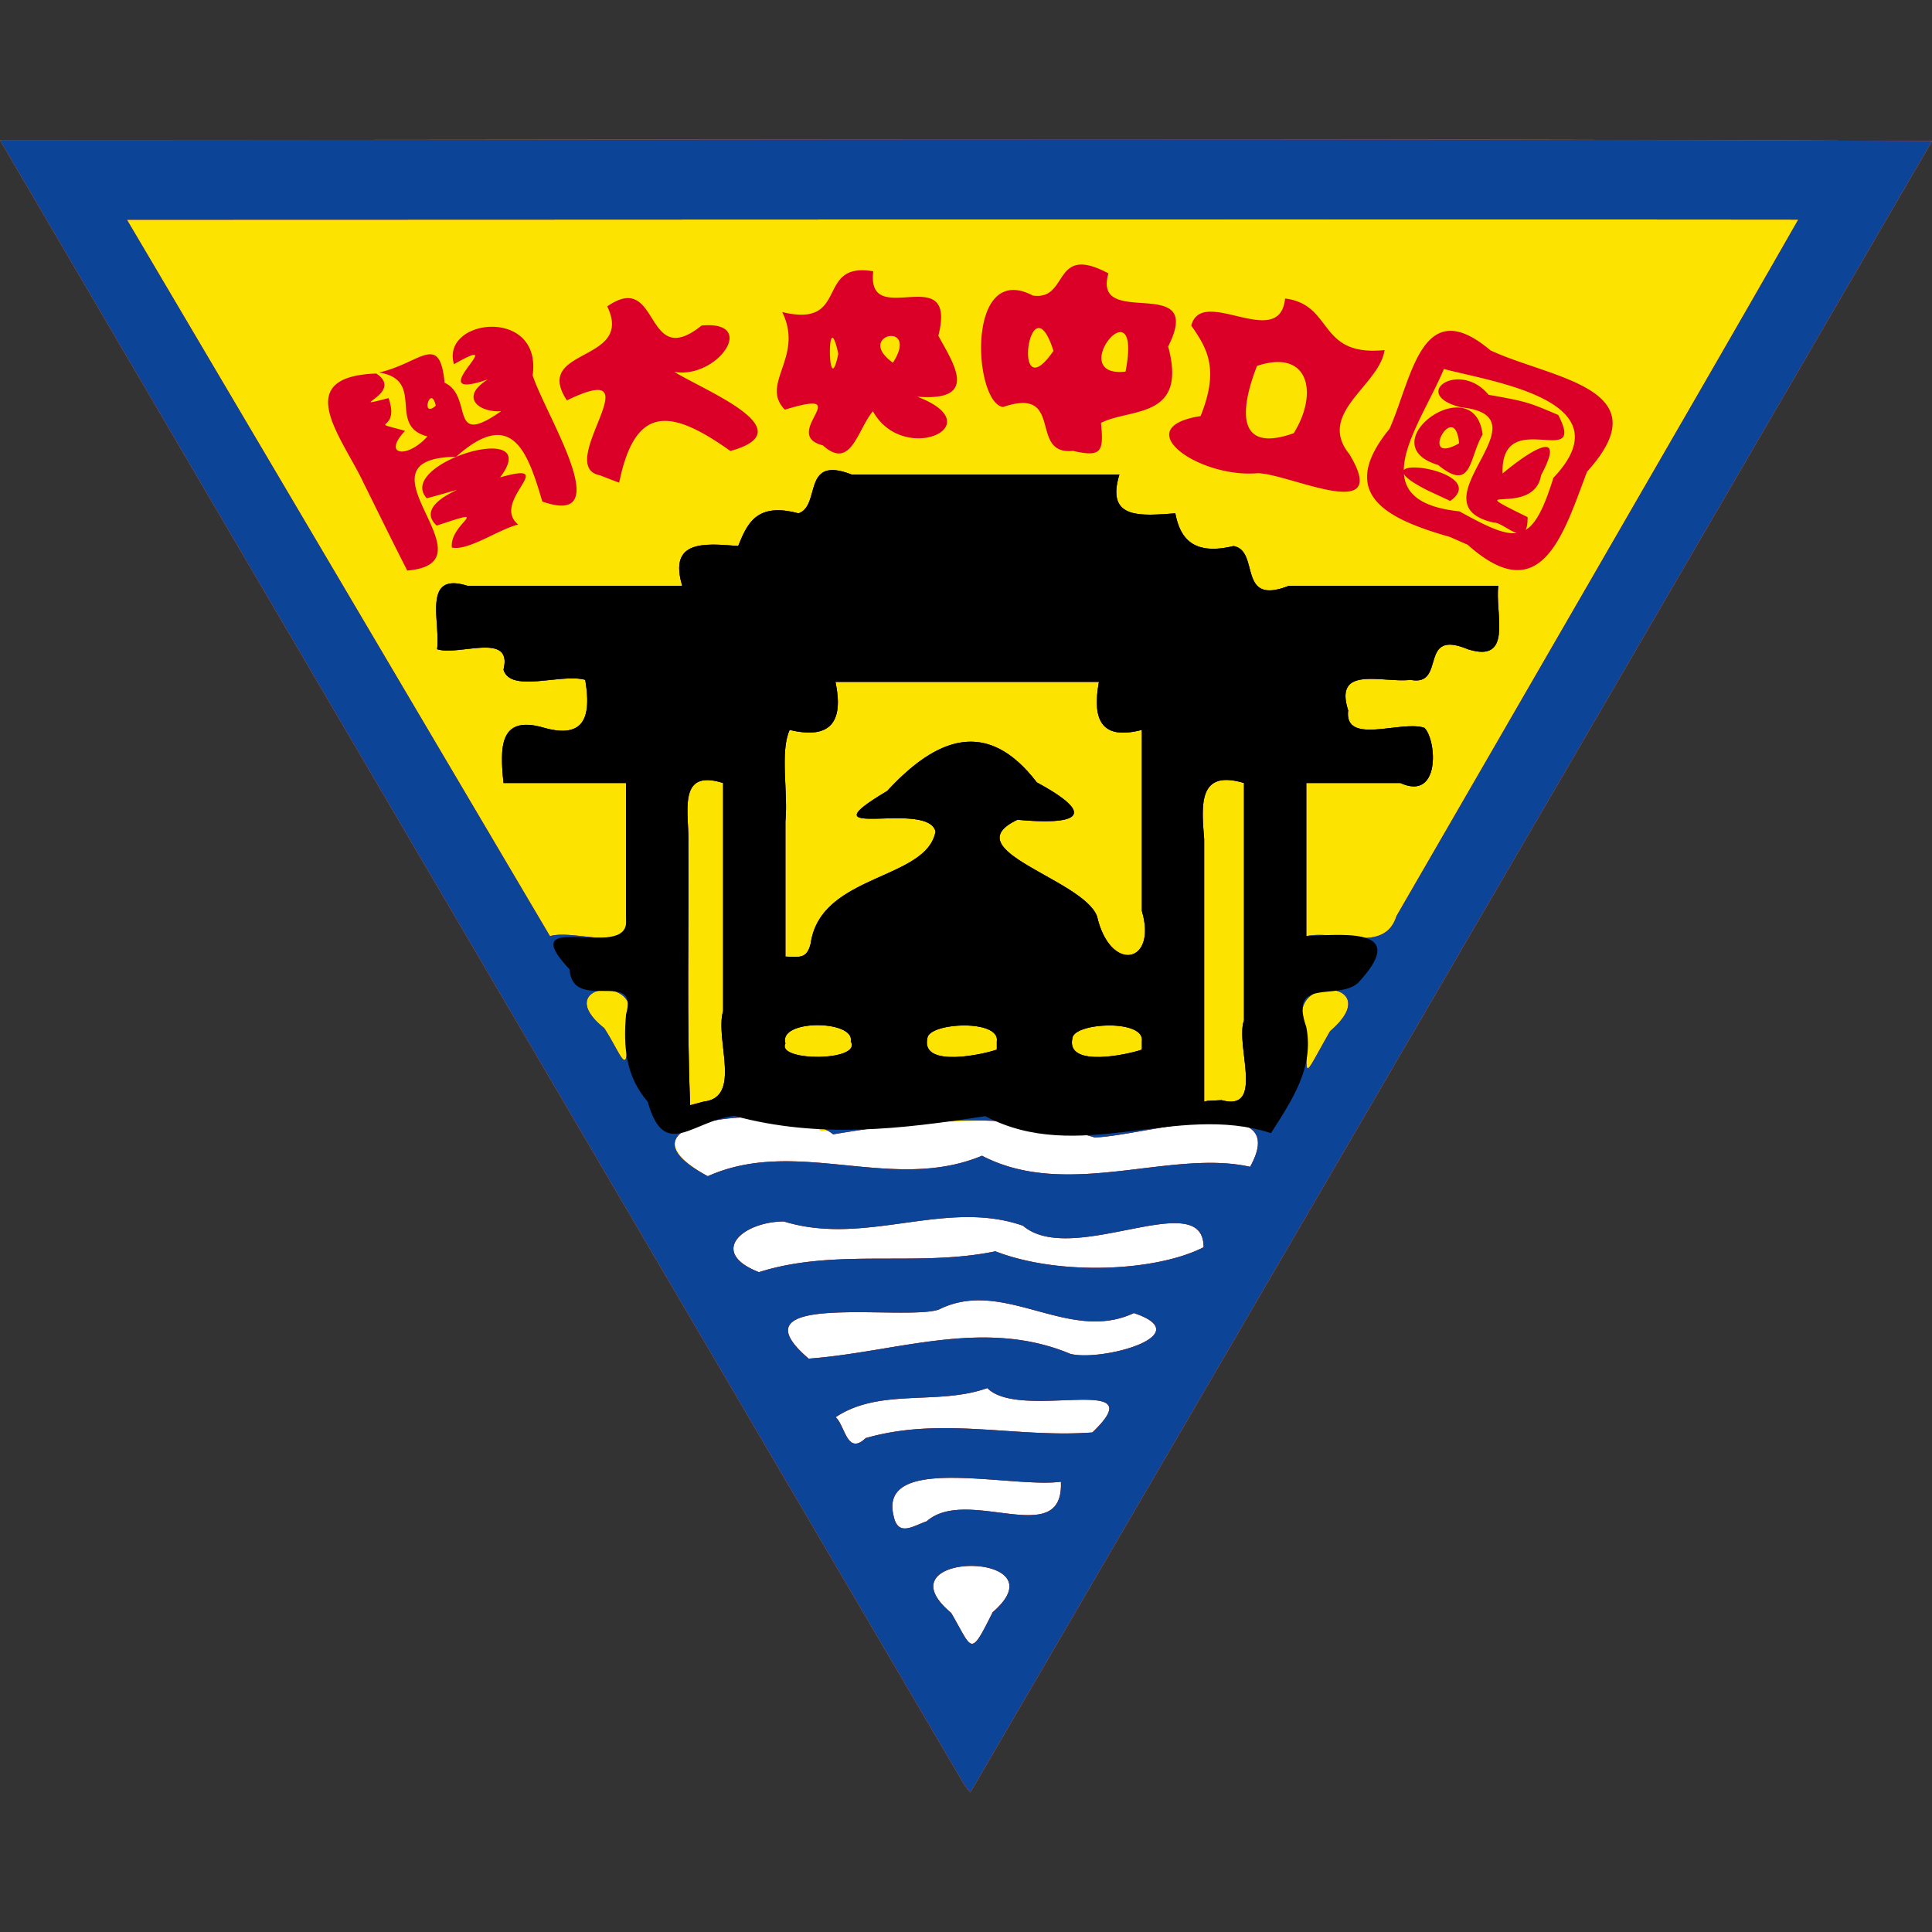 <svg xmlns="http://www.w3.org/2000/svg" width="600" height="600"><rect width="100%" height="100%" fill="#333333" stroke="none"/><path d="M298.53 521.851L192.19 335.126l214.881 1.27L298.53 521.851z" fill="#fff"/><path d="M299.497 554.27A734124.92 734124.92 0 0 1 0 43.504c199.998-.031 400.012-.664 600 .3a507064.88 507064.88 0 0 1-298.671 512.842l-1.832-2.38zm8.8-53.6c22.335-19.244-36.069-19.123-12.913.219 6.735 11.481 5.743 14.117 12.913-.219zm-20.516-28.203c12.619-11.204 42.652 9.154 41.692-12.307-15.105 2.114-56.514-8.816-51.996 10.43 1.333 6.92 6.127 3.267 10.304 1.877zm-18.92-25.858c23.794-6.806 46.49.039 70.383-1.748 19.905-19.028-22.434-3.369-32.628-13.786-15.237 5.506-33.33-.152-47.094 9.043 2.977 2.68 3.522 12.03 9.339 6.491zm-17.72-24.67c27.215-2 54.31-12.77 81.23-1.492 9.597 2.512 40.29-5.803 19.754-12.663-20.392 9.585-40.39-11.246-60.587-1.083-10.665 3.628-65.233-5.995-40.397 15.238zm-15.44-26.858c23.795-7.574 49.424-1.465 73.429-6.474 19.6 7.63 49.734 6.355 64.651-1.253.104-19.301-40.803 6.384-56.077-6.685-24.153-8.48-48.791 6.533-74.287-1.338-13.02.12-23.444 9.65-7.716 15.75zm-15.893-29.8c27.755-12.385 57.124 5.327 85.17-6.353 26.439 13.804 58.516-2.119 83.254 3.437 13.723-24.668-34.556-9.271-48.329-9.136-28.63-9.9-56.384-2.794-84.999-1.937-8.505-8.9-68.843-5.068-35.096 13.989z" fill="#fde400"/><path d="M299.497 554.27A734124.92 734124.92 0 0 1 0 43.504c199.998-.031 400.012-.664 600 .3a507064.88 507064.88 0 0 1-298.671 512.842l-1.832-2.38zm8.8-53.6c22.335-19.244-36.069-19.123-12.913.219 6.735 11.481 5.743 14.117 12.913-.219zm-20.516-28.203c12.619-11.204 42.652 9.154 41.692-12.307-15.105 2.114-56.514-8.816-51.996 10.43 1.333 6.92 6.127 3.267 10.304 1.877zm-18.92-25.858c23.794-6.806 46.49.039 70.383-1.748 19.905-19.028-22.434-3.369-32.628-13.786-15.237 5.506-33.33-.152-47.094 9.043 2.977 2.68 3.522 12.03 9.339 6.491zm-17.72-24.67c27.215-2 54.31-12.77 81.23-1.492 9.597 2.512 40.29-5.803 19.754-12.663-20.392 9.585-40.39-11.246-60.587-1.083-10.665 3.628-65.233-5.995-40.397 15.238zm-15.44-26.858c23.795-7.574 49.424-1.465 73.429-6.474 19.6 7.63 49.734 6.355 64.651-1.253.104-19.301-40.803 6.384-56.077-6.685-24.153-8.48-48.791 6.533-74.287-1.338-13.02.12-23.444 9.65-7.716 15.75zm-15.893-29.8c27.755-12.385 57.124 5.327 85.17-6.353 26.439 13.804 58.516-2.119 83.254 3.437 13.723-24.668-34.556-9.271-48.329-9.136-27.366-8.19-53.753-5.49-81.149-.952-13.2-10.562-72.83-5.108-38.946 13.004zm-1.269-23.164c11.999-1.312 3.464-19.191 6.026-28.134v-70.818c-14.481-4.57-10.475 9.35-10.785 18.95.206 27.037-.545 54.168.555 81.123l4.203-1.122zm160.812-.453c13.598 3.739 4.22-16.96 6.978-24.8v-73.699c-14.152-4.238-13.264 6.564-12.37 17.372v81.574l1.03-.217zm33.73-21.451c18.635-15.928-15.717-18.269-7.405.093.46 14.516-1.809 16.074 7.405-.093zm-218.648-1.08c7.737-17.156-24.61-14.078-6.773.172 5.353 8.182 7.818 17.484 6.773-.172zm69.78 4.28c1.412-6.668-22.595-6.98-20.298.615-2.951 5.712 23.966 5.687 20.298-.615zm45.357 0c1.107-7.003-21.205-5.874-21.57-.965-2.137 9.524 18.254 4.786 21.57 3.51v-2.544zm45.04 0c1.107-7.003-21.203-5.875-21.568-.965-2.137 9.524 18.254 4.786 21.57 3.51v-2.544zm-102.847-30.388c3.06-21.679 35.953-19.59 38.775-34.766-2.347-10.035-42.181 3.547-15.02-12.602 15.253-16.562 31.047-22.843 46.476-2.674 20.02 10.844 11.368 13.218-6.022 11.601-19.988 9.496 20.312 18.39 24.72 29.978 4.088 17.741 18.815 14.748 13.916-1.688v-56.201c-12.754 3.344-15.447-3.372-13.32-14.909h-81.835c2.604 12.312-1.422 17.994-14.213 14.91-3.091 6.827-.448 19.388-1.328 28.426v41.987c4.25.08 6.652.876 7.851-4.062zm243.18-114.522c21.193-36.756 42.485-73.456 63.525-110.3-173.018-.157-346.035.015-519.053.037l131.38 222.502c7.642-2.344 25.716 5.745 23.64-6.317v-41.261H156.37c-1.114-11.035-1.412-21.253 12.634-17.127 12.792 3.575 14.626-3.808 12.742-14.909-7.427-2.084-23.225 4.202-25.376-3.158 2.972-11.963-13.843-4.139-20.616-6.356 1.083-8.63-4.753-24.18 9.475-19.665h66.649c-4.238-14.152 6.564-13.264 17.372-12.37 2.783-6.84 5.585-13.662 18.72-10.15 7.104-2.417.92-18.122 16.508-12.054h83.156c-4.331 14.14 6.838 12.779 17.372 12.054 1.499 7.912 5.689 13.133 18.083 10.15 8.326 1.512.954 18.72 17.142 12.37h65.076c-1.083 8.63 4.753 24.18-9.475 19.665-15.6-6.503-6.486 11.71-17.776 9.516-8.57 1.047-23.946-4.712-19.376 9.475-1.322 11.03 16.43 2.983 23.689 5.432 3.87 3.899 4.991 22.835-7.472 17.128h-29.222v47.57c9.318-2.107 24.29 5.681 28.015-6.248 20.432-35.318 40.838-70.664 61.253-105.984zm-44.633-11.745c-19.74-5.614-35.349-13.295-18.765-33.612 7.008-15.8 9.939-42.43 31.345-24.322 18.857 8.778 53.579 11.662 29.978 37.659-7.365 19.508-14.195 43.153-37.083 22.684zm32.117-18.378c22.787-24.008-19.115-29.801-34.002-33.785-7.647 18.137-26.083 40.961 4.81 44.211 17.997 9.941 22.525 10.912 29.192-10.426zm-18.534 13.92c-25.638-5.81 17.606-32.907-10.1-35.795-16.315-4.024-.587-14.902 8.508-3.892 11.735 2.041 12.656 2.428 21.622 6.257 9.15 17.61-17.9-3.217-17.288 18.177 4.542-3.846 21.215-16.72 11.963.52-2.157 13.462-26.62 2.003-4.19 13.032.123 10.504-7.19 1.512-10.515 1.701zm-20.313-9.895c-25.417-12.669 20.682-6.776 6.815 3.17l-6.815-3.17zm3.036-8c-21.71-6.532 11.281-30.327 13.82-9.454-4.289 7.22-3.178 18.133-13.82 9.454zm6.525-6.732c-1.32-14.284-13.058 7.428 0 0zm-340.199 12.368c-6.557-14.054-23.095-33.073 3.903-34.038 9.266 6.08-10.87 11.427 3.821 7.628 3.852 10.947-7.47 6.631 5.132 10.18-7.177 7.537.542 8.839 6.945 1.722-12.687-3.257-.353-17.518-15.065-19.853 12.759-2.779 18.87-12.775 20.394 3.178 9.167 4.268.93 20.527 17.571 8.83-6.799.524-13.138-4.344-4.098-9.876-22.064 7.674 8.447-15.5-10.559-4.701-4.237-14.268 27.407-17.9 24.434 3.45 3.943 12.31 26.68 47.537 2.998 39.192-4.492-15.255-9.317-29.48-26.77-13.903-33.811.519 12.964 32.952-15.17 35.341-4.606-9.002-9.032-18.096-13.536-27.15zm22.39-24.036c-1.54-6.973-4.902 4.196 0 0zm5 44.04c-.888-7.515 13.65-12.972-4.7-6.809-9.27-8.52 20.236-14.764-3.077-8.49-10.023-10.794 36.864-24.99 22.747-6.492 19.092-5.398-3.197 7.42 5.628 14.646-6.052 1.487-15.533 8.266-20.598 7.145zm250.218-23.093c-18.007 1.637-40.752-14.137-17.696-17.735 5.753-14.345 2.275-20.786-2.897-28.092 3.23-12.649 27.433 8.157 29.138-8.423 15.247 1.932 9.907 18.116 30.896 16.023-1.573 11.022-21.273 19.551-10.933 32.322 13.366 22.143-18.779 6.011-28.508 5.905zm11.23-12.42c7.7-12.38 4.81-26.299-11.404-20.898-5.703 14.663-5.847 27.061 11.404 20.898zm-215.435 13.083c-14.719-2.837 17.974-37.003-10.292-23.271-10.869-16.574 21.078-11.525 12.531-29.194 16.612-11.54 11.262 20.429 29.327 5.934 17.766-1.572 4.758 16.73-8.511 14.407 10.296 6.24 40.498 18.174 17.443 24.568-18.469-13.122-29.571-14.599-34.553 9.833l-1.844-.676zm69.225-9.294c-13.632-3.488 11.153-18.13-11.82-11.091-7.892-8.069 6.07-16.333-.825-30.321 21.2 5.181 10.054-15.838 28.27-12.648-2.247 18.702 26.312-4.056 20.22 19.995 4.29 8.114 13.25 20.545-6.559 18.939 23.65 9.004-4.372 21.49-13.764 4.514-4.82 5.717-6.825 18.516-15.522 10.612zm4.767-28.458c-3.67-16.874-3.287 16.074 0 0zm16.96 2.78c8.546-13.245-12.08-8.635 0 0zm55.922 27.387c-13.964 1.416-2.446-20.21-21.72-13.623-9.235-1.393-11.623-45.567 9.301-34.608 11.361 1.582 5.848-16.295 23.429-6.894-5.224 17.838 30.328-.62 18.552 22.707 6.118 22.679-11.774 19.06-20.86 23.72.92 9.122.078 10.684-8.702 8.698zm16.32-24.612c5.556-28.615-19.33 2.064 0 0zm-22.374-6.444c-7.339-23.117-13.326 19.278 0 0z" fill="#da0028"/><path d="M299.497 554.27A734124.92 734124.92 0 0 1 0 43.504c199.998-.031 400.012-.664 600 .3a507064.88 507064.88 0 0 1-298.671 512.842l-1.832-2.38zm8.8-53.6c22.335-19.244-36.069-19.123-12.913.219 6.735 11.481 5.743 14.117 12.913-.219zm-20.516-28.203c12.619-11.204 42.652 9.154 41.692-12.307-15.105 2.114-56.514-8.816-51.996 10.43 1.333 6.92 6.127 3.267 10.304 1.877zm-18.92-25.858c23.794-6.806 46.49.039 70.383-1.748 19.905-19.028-22.434-3.369-32.628-13.786-15.237 5.506-33.33-.152-47.094 9.043 2.977 2.68 3.522 12.03 9.339 6.491zm-17.72-24.67c27.215-2 54.31-12.77 81.23-1.492 9.597 2.512 40.29-5.803 19.754-12.663-20.392 9.585-40.39-11.246-60.587-1.083-10.665 3.628-65.233-5.995-40.397 15.238zm-15.44-26.858c23.795-7.574 49.424-1.465 73.429-6.474 19.6 7.63 49.734 6.355 64.651-1.253.104-19.301-40.803 6.384-56.077-6.685-24.153-8.48-48.791 6.533-74.287-1.338-13.02.12-23.444 9.65-7.716 15.75zm-15.893-29.8c27.755-12.385 57.124 5.327 85.17-6.353 26.439 13.804 58.516-2.119 83.254 3.437 13.723-24.668-34.556-9.271-48.329-9.136-27.366-8.19-53.753-5.49-81.149-.952-13.2-10.562-72.83-5.108-38.946 13.004zm-1.269-23.164c11.999-1.312 3.464-19.191 6.026-28.134v-70.818c-14.481-4.57-10.475 9.35-10.785 18.95.206 27.037-.545 54.168.555 81.123l4.203-1.122zm160.812-.453c13.598 3.739 4.22-16.96 6.978-24.8v-73.699c-14.152-4.238-13.264 6.564-12.37 17.372v81.574l1.03-.217zm33.73-21.451c18.635-15.928-15.717-18.269-7.405.093.46 14.516-1.809 16.074 7.405-.093zm-218.648-1.08c7.737-17.156-24.61-14.078-6.773.172 5.353 8.182 7.818 17.484 6.773-.172zm69.78 4.28c1.412-6.668-22.595-6.98-20.298.615-2.951 5.712 23.966 5.687 20.298-.615zm45.357 0c1.107-7.003-21.205-5.874-21.57-.965-2.137 9.524 18.254 4.786 21.57 3.51v-2.544zm45.04 0c1.107-7.003-21.203-5.875-21.568-.965-2.137 9.524 18.254 4.786 21.57 3.51v-2.544zm-102.847-30.388c3.06-21.679 35.953-19.59 38.775-34.766-2.347-10.035-42.181 3.547-15.02-12.602 15.253-16.562 31.047-22.843 46.476-2.674 20.02 10.844 11.368 13.218-6.022 11.601-19.988 9.496 20.312 18.39 24.72 29.978 4.088 17.741 18.815 14.748 13.916-1.688v-56.201c-12.754 3.344-15.447-3.372-13.32-14.909h-81.835c2.604 12.312-1.422 17.994-14.213 14.91-3.091 6.827-.448 19.388-1.328 28.426v41.987c4.25.08 6.652.876 7.851-4.062zm243.18-114.522c21.193-36.756 42.485-73.456 63.525-110.3-173.018-.157-346.035.015-519.053.037l131.38 222.502c7.642-2.344 25.716 5.745 23.64-6.317v-41.261H156.37c-1.114-11.035-1.412-21.253 12.634-17.127 12.792 3.575 14.626-3.808 12.742-14.909-7.427-2.084-23.225 4.202-25.376-3.158 2.972-11.963-13.843-4.139-20.616-6.356 1.083-8.63-4.753-24.18 9.475-19.665h66.649c-4.238-14.152 6.564-13.264 17.372-12.37 2.783-6.84 5.585-13.662 18.72-10.15 7.104-2.417.92-18.122 16.508-12.054h83.156c-4.331 14.14 6.838 12.779 17.372 12.054 1.499 7.912 5.689 13.133 18.083 10.15 8.326 1.512.954 18.72 17.142 12.37h65.076c-1.083 8.63 4.753 24.18-9.475 19.665-15.6-6.503-6.486 11.71-17.776 9.516-8.57 1.047-23.946-4.712-19.376 9.475-1.322 11.03 16.43 2.983 23.689 5.432 3.87 3.899 4.991 22.835-7.472 17.128h-29.222v47.57c9.318-2.107 24.29 5.681 28.015-6.248 20.432-35.318 40.838-70.664 61.253-105.984z" fill="#0c4498"/><path d="M201.16 342.164c-6.824-7.805-7.648-17.251-6.727-27.174 4.106-14.274-16.663-.384-17.55-13.923-17.972-19.302 18.267-2.461 17.549-15.062v-42.842H156.37c-1.114-11.035-1.412-21.253 12.634-17.127 12.792 3.575 14.626-3.808 12.742-14.909-7.427-2.084-23.225 4.202-25.376-3.158 2.972-11.963-13.843-4.139-20.616-6.356 1.083-8.63-4.753-24.18 9.475-19.665h66.649c-4.238-14.152 6.564-13.264 17.372-12.37 2.783-6.84 5.585-13.662 18.72-10.15 7.104-2.417.92-18.122 16.508-12.054h83.156c-4.331 14.14 6.838 12.779 17.372 12.054 1.499 7.912 5.689 13.133 18.083 10.15 8.326 1.512.954 18.72 17.142 12.37h65.076c-1.083 8.63 4.753 24.18-9.475 19.665-15.6-6.503-6.486 11.71-17.776 9.516-8.57 1.047-23.946-4.712-19.376 9.475-1.322 11.03 16.43 2.983 23.689 5.432 3.87 3.899 4.991 22.835-7.472 17.128h-29.222v47.579c14.205-.817 31.504-1.978 15.989 14.593-6.408 5.49-21.411-1.984-15.988 13.589 2.505 12.646-4.474 22.765-10.965 32.989-29.317-9.565-59.756 9.991-88.75-5.29-26.424 4.093-51.62 7.038-77.93-.065-12.954 1.426-21.711 14.11-26.871-4.395zm17.38-.048c11.997-1.313 3.463-19.192 6.025-28.134v-70.817c-14.481-4.57-10.475 9.35-10.785 18.95.206 27.037-.545 54.168.555 81.123l4.203-1.122zm160.811-.453c13.598 3.739 4.22-16.96 6.978-24.8v-73.698c-14.152-4.238-13.264 6.564-12.37 17.372v81.574l1.03-.217 4.362-.23zm-115.138-18.25c1.413-6.67-22.595-6.982-20.298.614-2.952 5.712 23.965 5.686 20.298-.614zm45.357 0c1.108-7.005-21.204-5.875-21.57-.966-2.137 9.524 18.254 4.786 21.57 3.51v-2.545zm45.04 0c1.109-7.004-21.203-5.876-21.568-.966-2.137 9.524 18.254 4.786 21.57 3.51v-2.545zm-102.847-30.39c3.06-21.678 35.953-19.59 38.775-34.766-2.347-10.035-42.181 3.547-15.02-12.602 15.253-16.562 31.048-22.84 46.476-2.673 20.02 10.844 11.368 13.218-6.022 11.601-19.988 9.496 20.312 18.388 24.72 29.977 4.088 17.741 18.814 14.75 13.916-1.687V226.67c-12.753 3.343-15.447-3.371-13.32-14.908h-81.835c2.604 12.312-1.422 17.994-14.213 14.91-3.091 6.827-.448 19.388-1.328 28.426v41.987c4.25.08 6.652.874 7.851-4.062z"/></svg>
